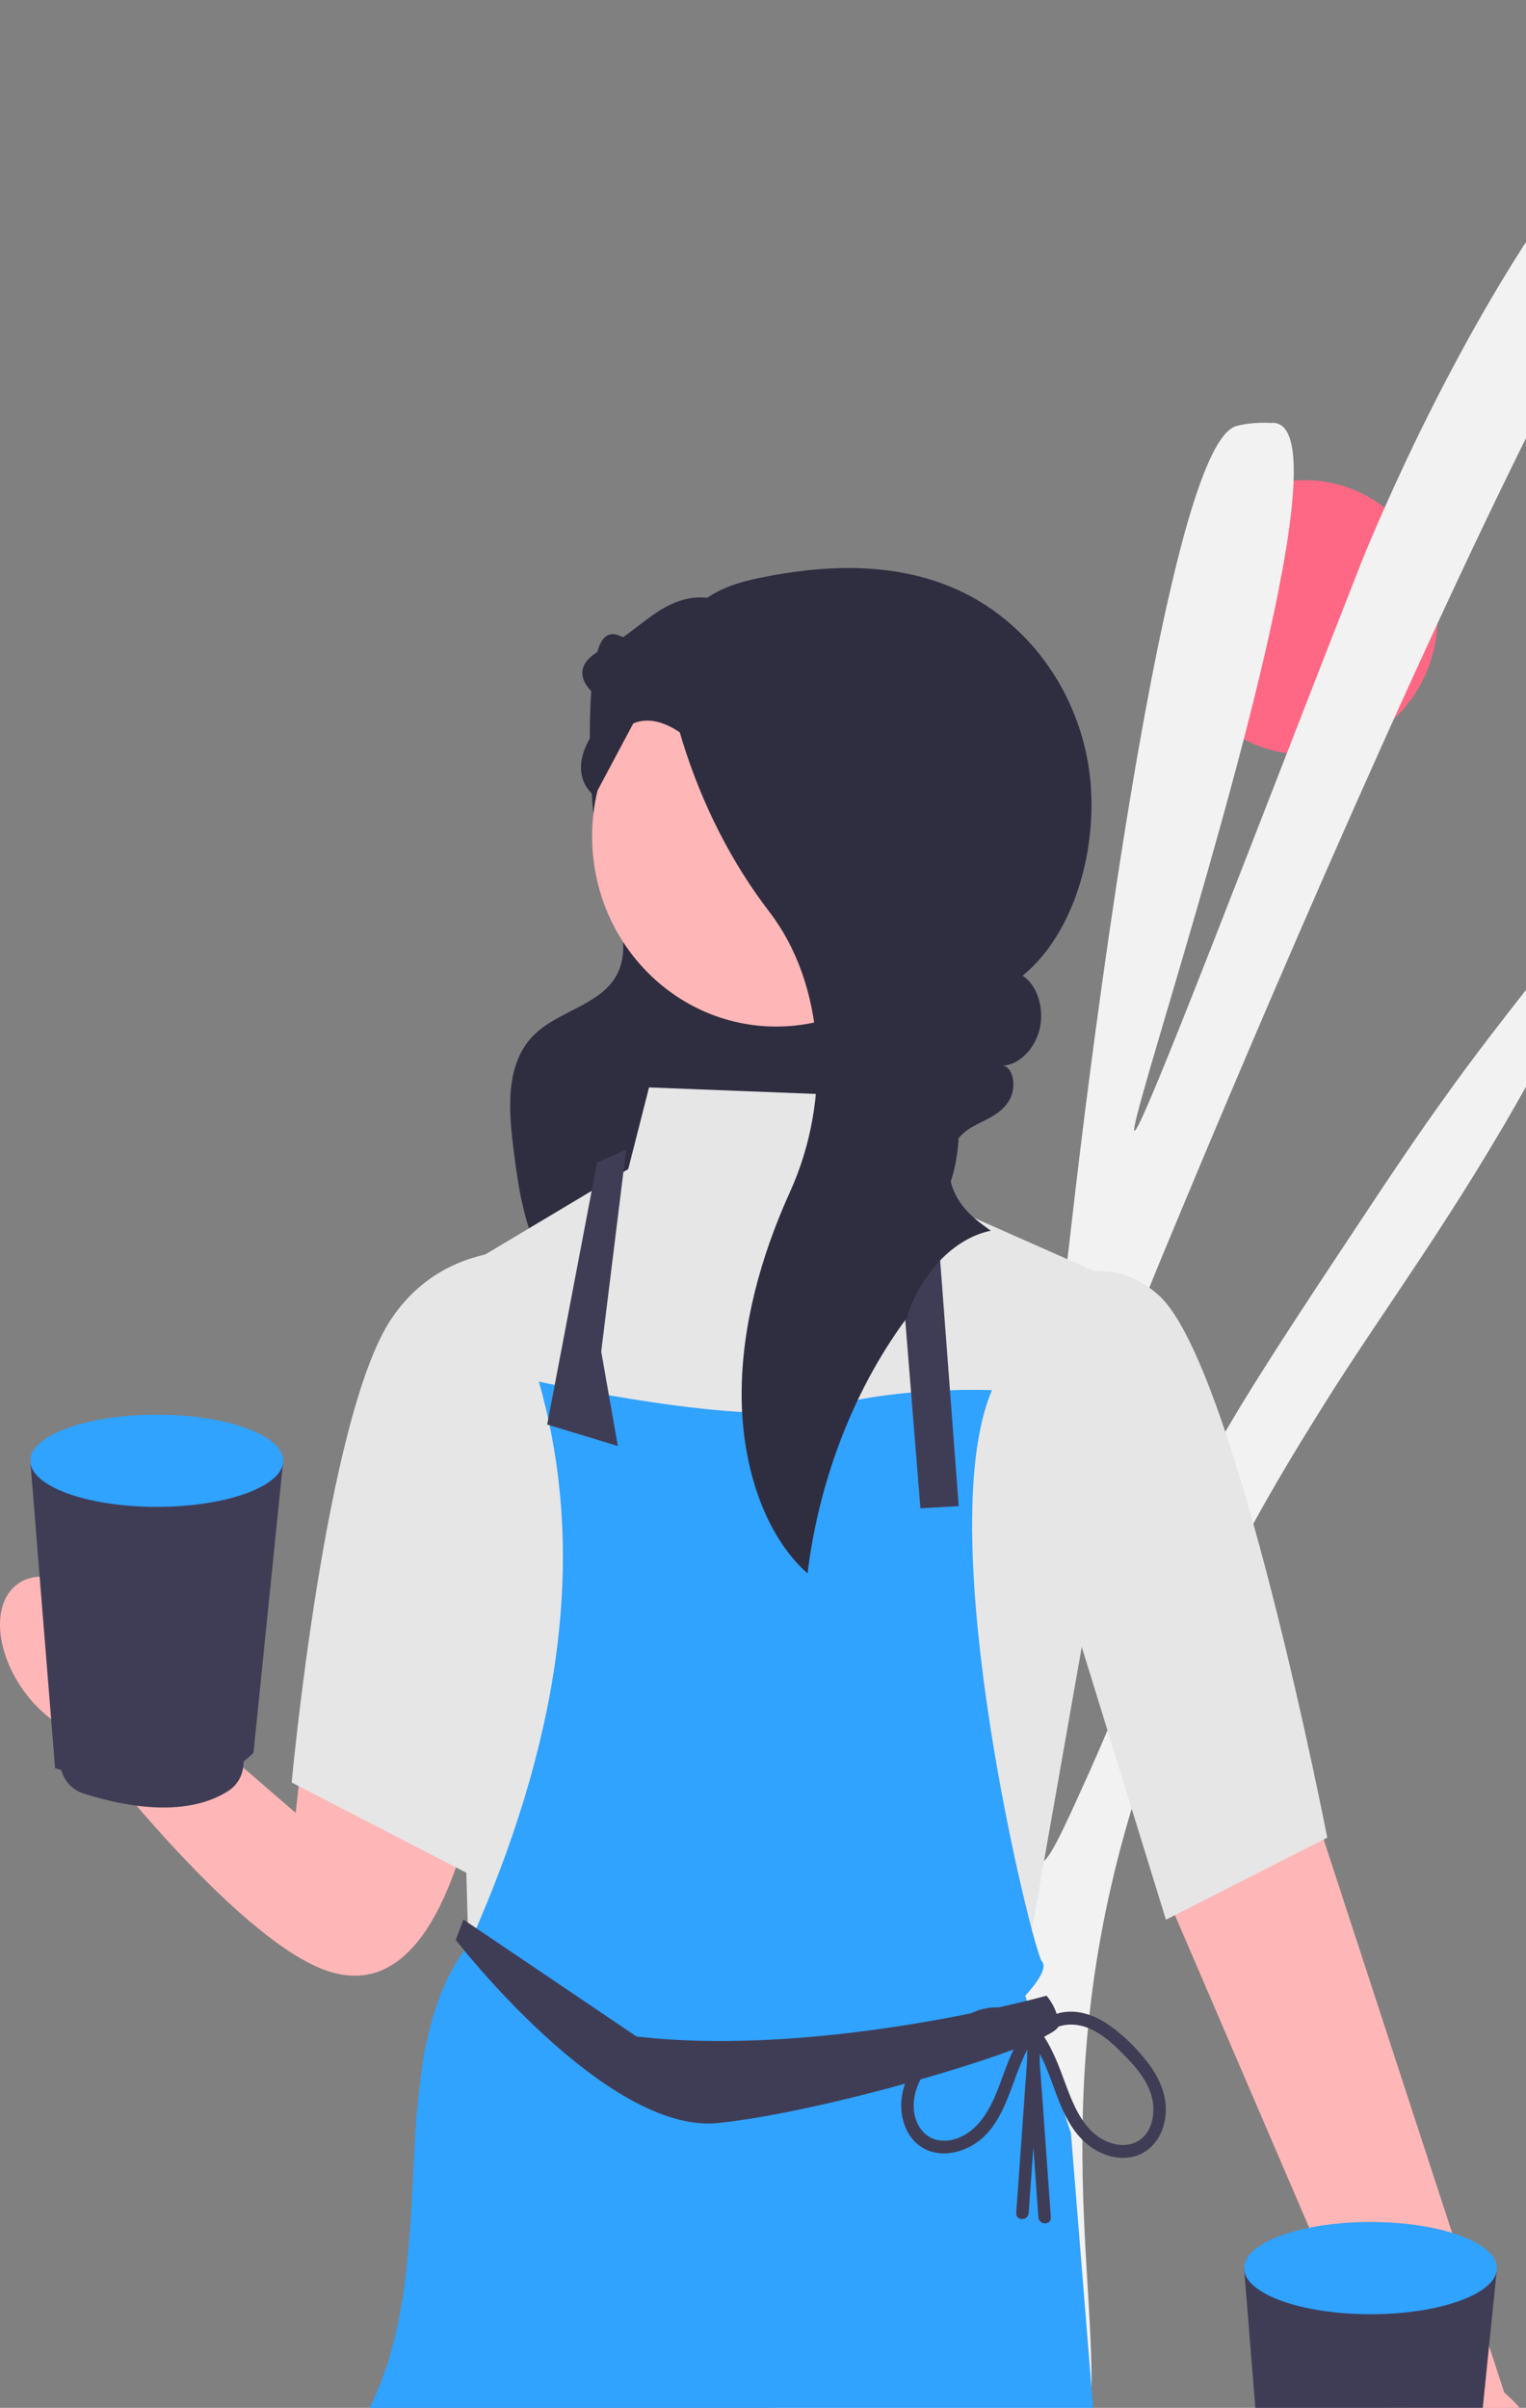 <svg width="199" height="314" viewBox="0 0 199 314" fill="none" xmlns="http://www.w3.org/2000/svg">
<rect x="0" y="0" width="199" height="314" fill="#808080" stroke="none"/>
<g clip-path="url(#clip0_2_252)">
<path d="M170.149 98.384C179.71 98.384 187.461 90.377 187.461 80.499C187.461 70.62 179.71 62.613 170.149 62.613C160.588 62.613 152.837 70.62 152.837 80.499C152.837 90.377 160.588 98.384 170.149 98.384Z" fill="#FF6884"/>
<path d="M98.52 323.557C98.455 324.415 98.457 325.212 98.544 325.992L140.148 324.272C140.496 323.475 140.787 322.651 141.035 321.8C145.537 306.49 136.198 281.703 145.363 243.999C152.168 216.022 166.03 193.785 172.493 183.426C180.435 170.685 189.535 158.854 199.884 140.126C202.127 136.075 204.427 131.688 206.796 126.906C207.591 125.307 216.74 106.76 215.821 106.232C215.39 105.989 212.926 109.76 212.091 111.027C204.721 122.236 200.379 127.186 194.194 135.286C190.44 140.198 186.015 146.253 179.835 155.571C163.987 179.442 156.07 191.369 153.491 200.162C152.81 202.51 149.19 215.217 142.056 231.086C138.412 239.182 136.59 243.231 135.498 242.957C132.408 242.171 135.256 209.152 146.933 175.782C148.931 170.102 150.446 166.458 153.323 159.567C157.997 148.325 184.027 85.839 203.486 48.276C205.927 43.549 208.272 39.233 210.442 35.445C210.863 34.732 211.271 34.033 211.666 33.365C214.407 28.756 216.848 25.103 218.904 22.727C219.992 21.464 222.745 17.899 228.265 10.739C230.456 7.894 232.059 5.783 233.136 4.245C233.296 4.021 233.441 3.797 233.56 3.604C234.862 1.694 235.219 0.78 234.879 0.316C234.39 -0.346 232.625 0.119 230.705 0.909C230.498 0.99 230.277 1.086 230.07 1.181C227.985 2.08 225.882 3.225 225.182 3.617C218.75 7.145 212.572 13.244 206.913 20.424C204.812 23.077 202.801 25.872 200.862 28.736C194.624 37.984 189.257 47.994 185.224 56.208C180.282 66.331 177.369 73.745 177.369 73.745C163.815 108.28 148.824 147.761 147.942 147.464C146.975 147.141 163.392 98.089 167.701 71.636C169.141 62.775 169.219 56.449 166.832 55.33C166.746 55.29 166.66 55.25 166.561 55.225C166.191 55.11 165.856 55.138 165.674 55.16C165.674 55.16 163.491 54.96 161.226 55.561C158.406 56.316 155.486 64.629 152.778 76.24C145.726 106.171 139.926 157.946 139.926 157.946C134.128 209.735 123.913 251.875 121.093 251.528C119.527 251.331 121.255 238.311 118.346 216.84C116.304 201.785 114.668 202.317 108.313 175.203C98.227 132.19 93.184 110.691 93.179 110.575C93.186 109.662 93.227 107.818 92.887 105.918C92.526 103.86 91.728 101.718 89.984 100.557C87.333 98.782 83.217 99.764 81.577 100.904C80.265 101.829 79.64 103.45 79.574 105.743C79.207 120.172 100.833 161.069 109.939 217.187C114.474 245.145 116.959 260.399 112.405 280.888C107.9 301.201 99.189 314.379 98.52 323.557Z" fill="#F2F2F2"/>
<path d="M65.482 200.902C65.482 200.902 65.159 267.59 41.082 256.378C28.561 250.548 10.081 225.965 10.081 225.965L17.716 218.413L38.56 236.414L42.486 200.614L65.482 200.902Z" fill="#FFB6B6"/>
<path d="M75.61 163.82C75.61 163.82 59.659 159.155 51.046 171.969C42.433 184.783 38.036 232.452 38.036 232.452L60.803 244.213L75.61 163.82Z" fill="#E6E6E6"/>
<path d="M91.527 88.547C86.595 90.214 80.783 79.34 78.374 83.771C75.964 88.203 76.981 107.899 78.336 112.81C79.01 115.252 80.142 117.572 80.795 120.018C81.448 122.464 81.577 125.171 80.314 127.339C78.116 131.111 72.711 131.884 69.599 135C65.973 138.629 66.292 144.397 66.916 149.463C67.453 153.829 68.064 158.247 69.779 162.353C71.495 166.46 74.457 170.283 78.603 172.247C83.883 174.747 90.085 173.885 95.746 172.685C101.189 171.531 106.62 170.098 111.494 167.567C116.369 165.036 120.692 161.313 123.02 156.489C125.94 150.437 125.448 143.191 123.064 136.8C120.679 130.41 116.555 124.724 112.261 119.289C105.028 110.134 97.166 101.428 88.746 93.249" fill="#2F2E41"/>
<path d="M162.145 199.28L172.266 238.815L196.806 313.97L184.027 321.467L151.898 246.679L143.779 206.778L162.145 199.28Z" fill="#FFB6B6"/>
<path d="M113.366 142.93L84.637 141.81L81.927 152.451L58.635 166.369L61.057 252.977L133.152 259.697L143.539 200.754L146.161 167.292L115.806 153.851L113.366 142.93Z" fill="#E6E6E6"/>
<path d="M128.194 173.058C128.194 173.058 141.28 159.763 151.224 169.024C161.167 178.286 173.083 239.649 173.083 239.649L152.045 250.343L128.194 173.058Z" fill="#E6E6E6"/>
<path d="M129.357 181.293C129.357 181.293 117.432 180.733 107.675 183.533C97.917 186.333 70.272 180.172 70.272 180.172C76.934 203.608 72.504 228.109 61.328 253.257C46.573 271.965 63.146 307.466 37.748 326.341H143.539L139.657 278.178L133.694 260.257C133.694 260.257 136.946 256.897 135.862 255.777C134.778 254.657 121.226 200.334 129.357 181.293Z" fill="#30A2FF"/>
<path d="M77.861 151.611L71.356 185.773L80.571 188.573L78.403 176.252L81.655 149.931L77.861 151.611Z" fill="#3F3D56"/>
<path d="M116.348 151.051L120.029 196.693L125.021 196.413L121.768 153.291L116.348 151.051Z" fill="#3F3D56"/>
<path d="M136.47 260.257C136.47 260.257 107.404 268.378 83.011 265.578L60.433 250.324L59.431 252.977C59.431 252.977 79.011 278.337 93.614 276.858C108.217 275.378 138.03 266.418 138.03 264.177C138.03 261.937 136.47 260.257 136.47 260.257Z" fill="#3F3D56"/>
<path d="M16.016 225.419C19.246 222.864 18.758 216.6 14.925 211.427C11.092 206.255 5.366 204.132 2.136 206.687C-1.094 209.242 -0.606 215.506 3.227 220.679C7.06 225.852 12.786 227.974 16.016 225.419Z" fill="#FFB6B6"/>
<path d="M199.247 334.823C203.511 332.663 204.34 325.376 201.099 318.548C197.859 311.72 191.775 307.936 187.511 310.096C183.247 312.256 182.417 319.543 185.658 326.371C188.899 333.199 194.983 336.983 199.247 334.823Z" fill="#FFB6B6"/>
<path d="M101.227 133.87C114.487 133.87 125.236 122.765 125.236 109.066C125.236 95.367 114.487 84.261 101.227 84.261C87.968 84.261 77.218 95.367 77.218 109.066C77.218 122.765 87.968 133.87 101.227 133.87Z" fill="#FFB6B6"/>
<path d="M107.689 132.805L107.404 124.45C107.404 124.45 92.904 90.102 82.585 94.338L77.551 103.787C77.551 103.787 73.473 101.105 77.631 95.162C81.788 89.219 77.984 90.902 77.984 90.902C77.984 90.902 72.756 87.36 79.009 84.43C85.262 81.5 89.305 72.215 101.754 82.959C108.669 88.926 116.4 98.517 121.906 105.865C128.087 114.112 125.819 126.345 116.879 131.192C114.208 132.64 111.135 133.388 107.689 132.805Z" fill="#2F2E41"/>
<path d="M118.826 171.11C111.673 180.424 106.839 192.609 105.308 205.188C99.663 200.182 96.751 191.129 96.714 182.03C96.676 172.93 99.247 163.817 102.914 155.671C102.951 155.59 102.987 155.508 103.024 155.427C108.568 143.207 107.571 128.332 100.344 118.932C95.47 112.591 91.572 105.01 88.985 96.639C87.524 91.913 86.562 86.132 88.92 81.662C91.093 77.543 95.243 76.148 98.98 75.377C107.514 73.616 116.338 73.284 124.277 76.653C132.216 80.023 139.184 87.531 141.556 97.842C143.927 108.154 140.819 121.154 133.356 127.239C135.219 128.416 136.197 131.404 135.597 134.092C134.997 136.781 132.879 138.905 130.739 138.964C132.103 139.131 132.535 141.582 131.792 143.144C131.049 144.707 129.643 145.517 128.321 146.163C126.439 147.082 124.364 148.026 123.857 151.181C123.654 152.446 123.807 153.733 124.211 154.857C125.192 157.583 127.235 159.081 129.206 160.496C124.41 161.462 119.974 166.102 118.209 171.998" fill="#2F2E41"/>
<path d="M134.397 265.936C137.606 270.108 137.63 276.285 141.895 279.714C143.663 281.135 146.204 281.891 148.375 281.065C150.529 280.245 151.747 278.184 151.991 275.893C152.251 273.455 151.272 271.138 149.862 269.236C148.34 267.182 146.383 265.237 144.264 263.849C142.302 262.563 139.914 261.889 137.644 262.664C135.356 263.446 134.003 265.361 133.944 267.845C133.903 269.579 134.14 271.344 134.263 273.072L134.638 278.335L135.408 289.138C135.484 290.21 137.111 290.219 137.034 289.138L135.83 272.241C135.735 270.906 135.587 269.56 135.569 268.221C135.554 267.137 135.73 266.07 136.492 265.274C137.828 263.88 139.938 263.759 141.644 264.369C143.759 265.127 145.504 266.845 147.047 268.46C148.548 270.031 150.021 271.924 150.347 274.177C150.607 275.97 150.111 278.127 148.534 279.136C146.804 280.243 144.502 279.651 142.964 278.458C140.952 276.895 139.898 274.31 139.023 271.958C138.083 269.429 137.196 266.892 135.546 264.748C134.896 263.901 133.752 265.097 134.397 265.936Z" fill="#3F3D56"/>
<path d="M134.01 264.188C132.555 266.079 131.683 268.274 130.859 270.514C130.06 272.683 129.256 274.973 127.757 276.748C126.454 278.291 124.492 279.431 122.449 279.114C120.479 278.807 119.301 277.003 119.166 275.043C119.016 272.868 120 270.886 121.316 269.25C122.74 267.481 124.477 265.736 126.399 264.557C128.074 263.528 130.109 263.021 131.948 263.916C132.747 264.304 133.43 264.94 133.745 265.806C134.178 266.995 133.961 268.371 133.874 269.604C133.423 275.929 132.973 282.253 132.522 288.578C132.445 289.657 134.072 289.652 134.148 288.578C134.602 282.207 135.056 275.836 135.51 269.465C135.609 268.067 135.767 266.586 135.274 265.243C134.895 264.211 134.201 263.373 133.306 262.777C131.41 261.513 128.998 261.528 126.962 262.395C124.639 263.384 122.678 265.257 120.974 267.123C119.304 268.953 117.858 271.127 117.573 273.682C117.328 275.869 117.998 278.28 119.721 279.673C121.596 281.189 124.13 281.074 126.207 280.082C131.81 277.406 131.705 269.867 135.159 265.376C135.804 264.538 134.661 263.341 134.01 264.188Z" fill="#3F3D56"/>
<path d="M36.935 190.494C36.935 190.494 24.647 202.522 3.951 190.494L7.184 230.585C7.184 230.585 7.475 230.682 7.996 230.833C8.372 232.241 9.4 233.397 10.795 233.853C15.3 235.324 23.963 237.329 29.819 233.521C31.041 232.726 31.761 231.317 31.761 229.826V229.71C32.215 229.367 32.652 228.997 33.054 228.581L36.935 190.494Z" fill="#3F3D56"/>
<path d="M20.443 196.508C29.551 196.508 36.935 193.816 36.935 190.494C36.935 187.173 29.551 184.481 20.443 184.481C11.334 184.481 3.951 187.173 3.951 190.494C3.951 193.816 11.334 196.508 20.443 196.508Z" fill="#30A2FF"/>
<path d="M195.218 295.781C195.218 295.781 182.93 307.808 162.234 295.781L165.468 335.872C165.468 335.872 165.759 335.968 166.279 336.12C166.655 337.527 167.683 338.684 169.079 339.14C173.584 340.611 182.247 342.616 188.103 338.807C189.324 338.013 190.044 336.604 190.044 335.112V334.996C190.499 334.653 190.935 334.283 191.338 333.867L195.218 295.781Z" fill="#3F3D56"/>
<path d="M178.726 301.794C187.835 301.794 195.218 299.102 195.218 295.781C195.218 292.459 187.835 289.767 178.726 289.767C169.618 289.767 162.234 292.459 162.234 295.781C162.234 299.102 169.618 301.794 178.726 301.794Z" fill="#30A2FF"/>
</g>
<defs>
<clipPath id="clip0_2_252">
<rect width="235" height="341" fill="white"/>
</clipPath>
</defs>
</svg>
